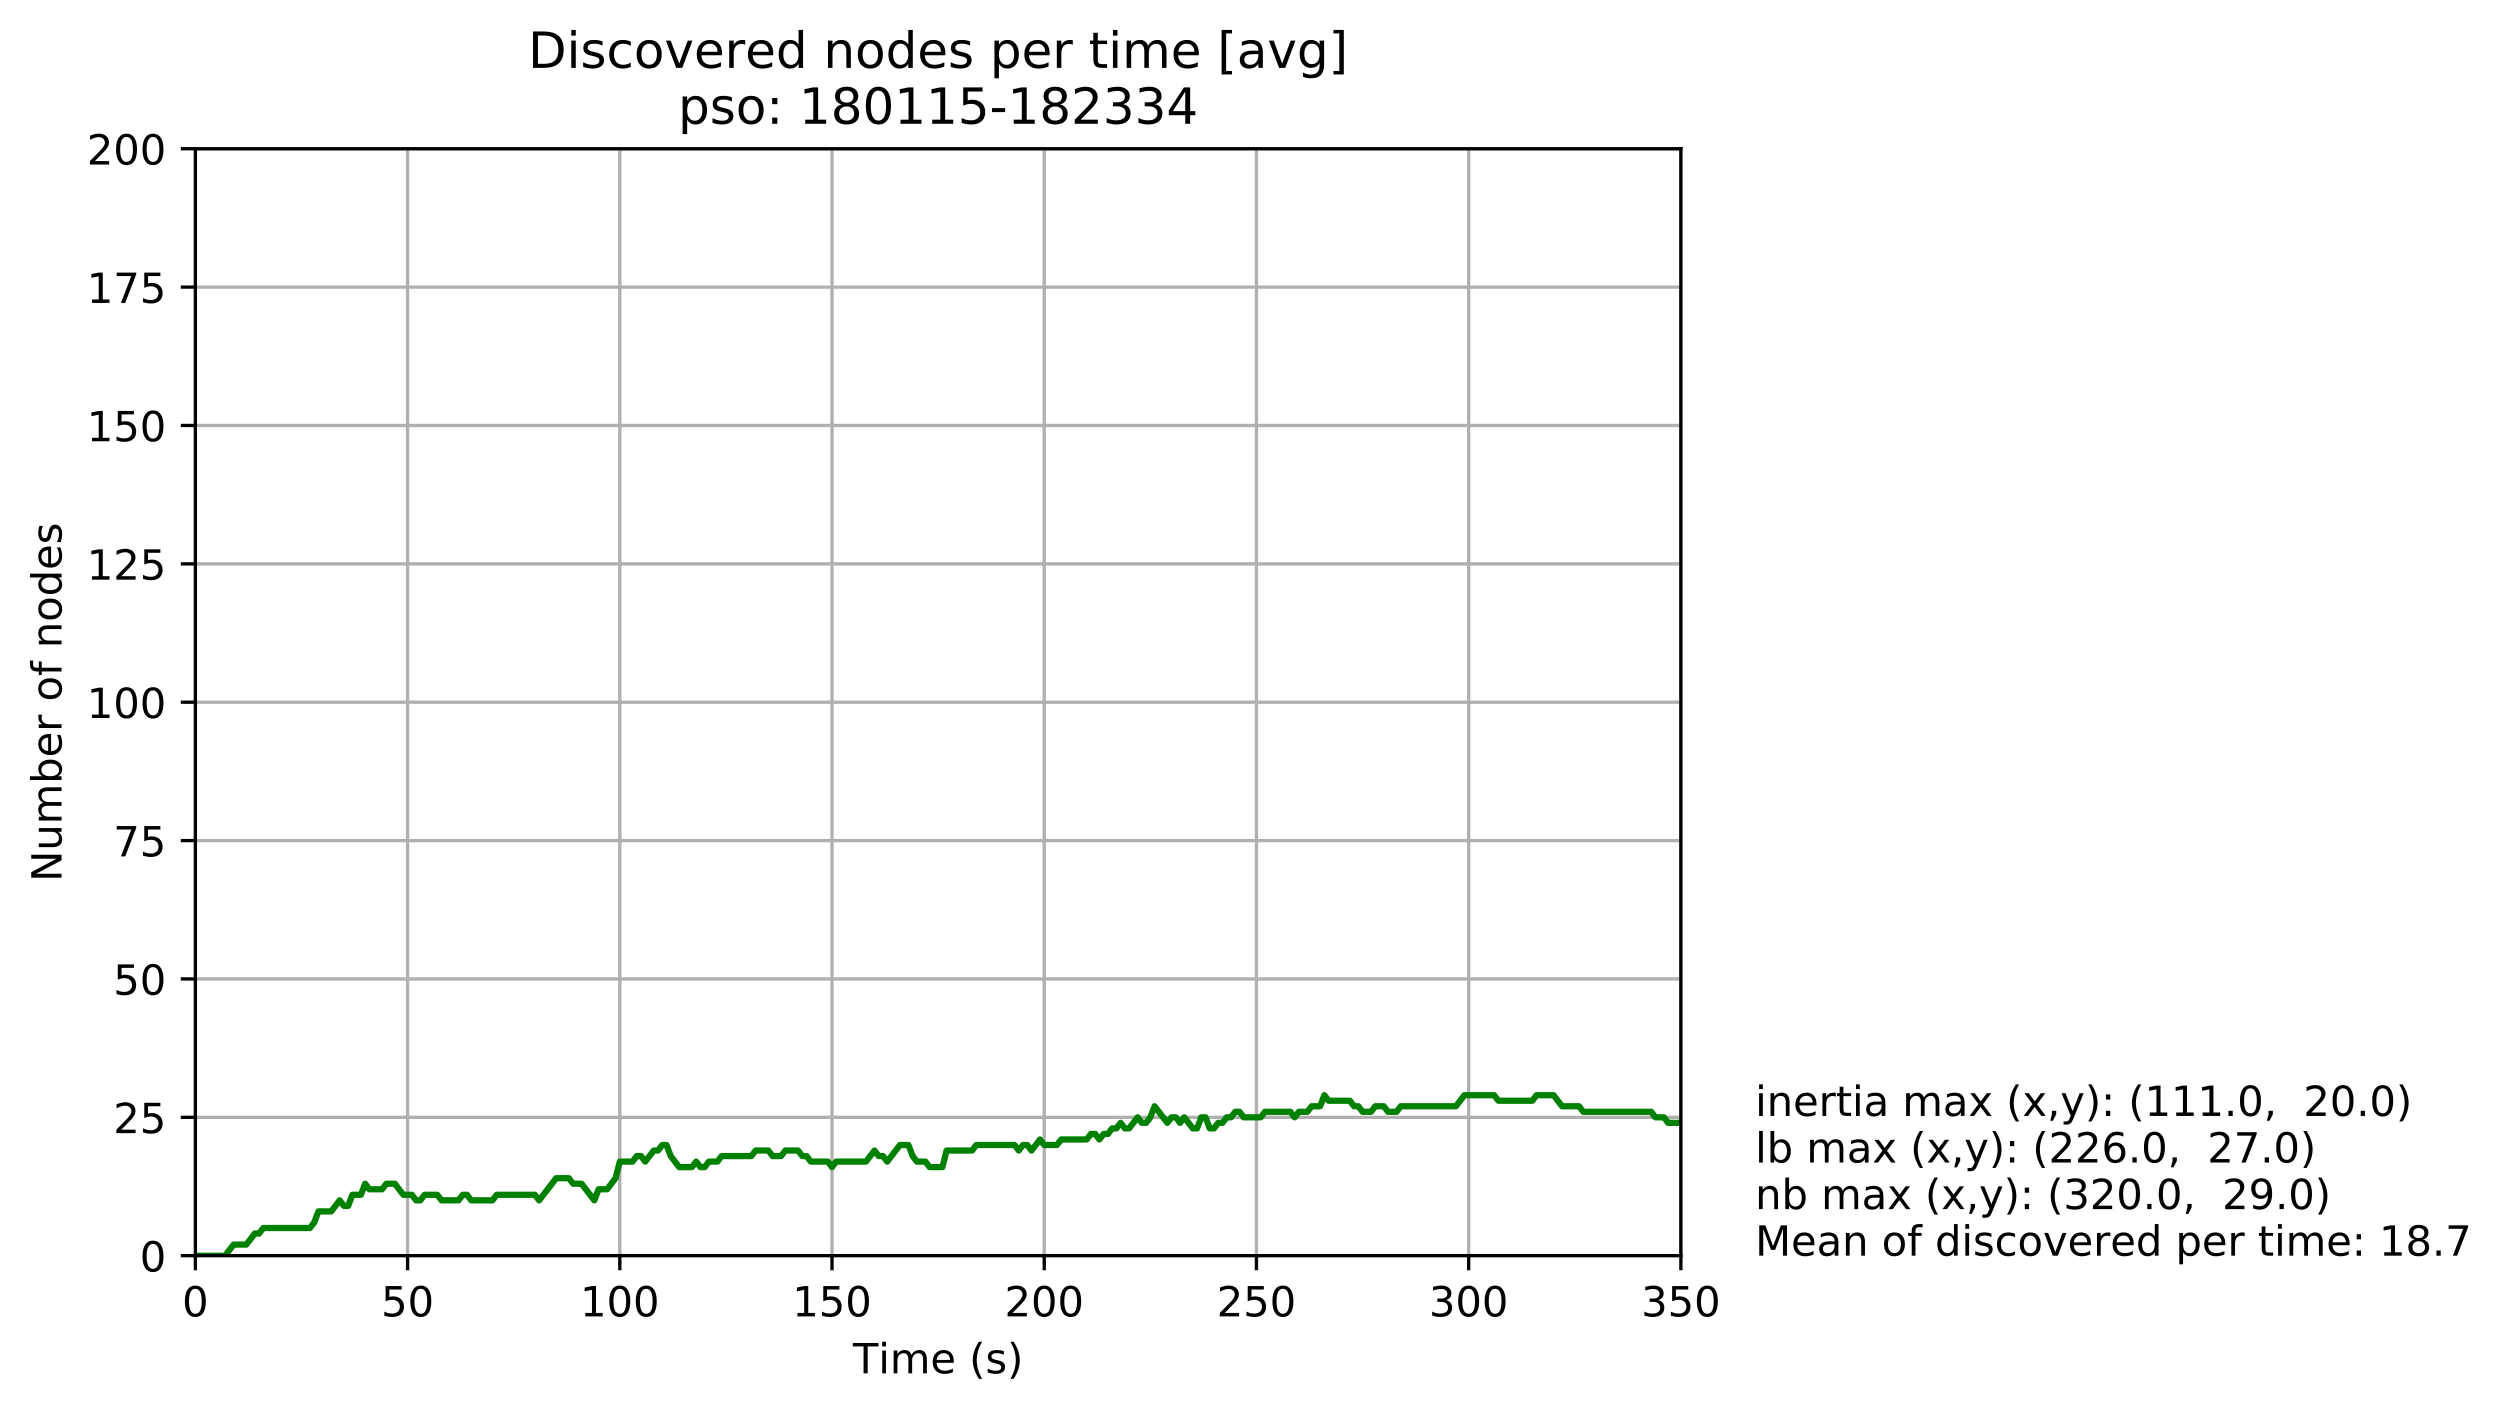 <?xml version="1.0" encoding="utf-8" standalone="no"?>
<!DOCTYPE svg PUBLIC "-//W3C//DTD SVG 1.1//EN"
  "http://www.w3.org/Graphics/SVG/1.1/DTD/svg11.dtd">
<!-- Created with matplotlib (http://matplotlib.org/) -->
<svg height="339pt" version="1.1" viewBox="0 0 601 339" width="601pt" xmlns="http://www.w3.org/2000/svg" xmlns:xlink="http://www.w3.org/1999/xlink">
 <defs>
  <style type="text/css">
*{stroke-linecap:butt;stroke-linejoin:round;}
  </style>
 </defs>
 <g id="figure_1">
  <g id="patch_1">
   <path d="M 0 339.424 
L 601.392 339.424 
L 601.392 0 
L 0 0 
z
" style="fill:#ffffff;"/>
  </g>
  <g id="axes_1">
   <g id="patch_2">
    <path d="M 46.966 301.868 
L 404.086 301.868 
L 404.086 35.755 
L 46.966 35.755 
z
" style="fill:#ffffff;"/>
   </g>
   <g id="PolyCollection_1">
    <defs>
     <path d="M 46.966 -37.556 
L 46.966 -37.556 
L 47.986 -37.556 
L 49.006 -37.556 
L 50.027 -37.556 
L 51.047 -37.556 
L 52.067 -37.556 
L 53.088 -37.556 
L 54.108 -37.556 
L 55.128 -38.887 
L 56.149 -40.217 
L 57.169 -40.217 
L 58.189 -40.217 
L 59.21 -40.217 
L 60.23 -41.548 
L 61.25 -42.878 
L 62.271 -42.878 
L 63.291 -44.209 
L 64.311 -44.209 
L 65.332 -44.209 
L 66.352 -44.209 
L 67.372 -44.209 
L 68.393 -44.209 
L 69.413 -44.209 
L 70.434 -44.209 
L 71.454 -44.209 
L 72.474 -44.209 
L 73.495 -44.209 
L 74.515 -44.209 
L 75.535 -45.54 
L 76.556 -48.201 
L 77.576 -48.201 
L 78.596 -48.201 
L 79.617 -48.201 
L 80.637 -49.531 
L 81.657 -50.862 
L 82.678 -49.531 
L 83.698 -49.531 
L 84.718 -52.192 
L 85.739 -52.192 
L 86.759 -52.192 
L 87.779 -54.854 
L 88.8 -53.523 
L 89.82 -53.523 
L 90.84 -53.523 
L 91.861 -53.523 
L 92.881 -54.854 
L 93.901 -54.854 
L 94.922 -54.854 
L 95.942 -53.523 
L 96.962 -52.192 
L 97.983 -52.192 
L 99.003 -52.192 
L 100.023 -50.862 
L 101.044 -50.862 
L 102.064 -52.192 
L 103.084 -52.192 
L 104.105 -52.192 
L 105.125 -52.192 
L 106.146 -50.862 
L 107.166 -50.862 
L 108.186 -50.862 
L 109.207 -50.862 
L 110.227 -50.862 
L 111.247 -52.192 
L 112.268 -52.192 
L 113.288 -50.862 
L 114.308 -50.862 
L 115.329 -50.862 
L 116.349 -50.862 
L 117.369 -50.862 
L 118.39 -50.862 
L 119.41 -52.192 
L 120.43 -52.192 
L 121.451 -52.192 
L 122.471 -52.192 
L 123.491 -52.192 
L 124.512 -52.192 
L 125.532 -52.192 
L 126.552 -52.192 
L 127.573 -52.192 
L 128.593 -52.192 
L 129.613 -50.862 
L 130.634 -52.192 
L 131.654 -53.523 
L 132.674 -54.854 
L 133.695 -56.184 
L 134.715 -56.184 
L 135.735 -56.184 
L 136.756 -56.184 
L 137.776 -54.854 
L 138.796 -54.854 
L 139.817 -54.854 
L 140.837 -53.523 
L 141.858 -52.192 
L 142.878 -50.862 
L 143.898 -53.523 
L 144.919 -53.523 
L 145.939 -53.523 
L 146.959 -54.854 
L 147.98 -56.184 
L 149 -60.176 
L 150.02 -60.176 
L 151.041 -60.176 
L 152.061 -60.176 
L 153.081 -61.506 
L 154.102 -61.506 
L 155.122 -60.176 
L 156.142 -61.506 
L 157.163 -62.837 
L 158.183 -62.837 
L 159.203 -64.167 
L 160.224 -64.167 
L 161.244 -61.506 
L 162.264 -60.176 
L 163.285 -58.845 
L 164.305 -58.845 
L 165.325 -58.845 
L 166.346 -58.845 
L 167.366 -60.176 
L 168.386 -58.845 
L 169.407 -58.845 
L 170.427 -60.176 
L 171.447 -60.176 
L 172.468 -60.176 
L 173.488 -61.506 
L 174.508 -61.506 
L 175.529 -61.506 
L 176.549 -61.506 
L 177.57 -61.506 
L 178.59 -61.506 
L 179.61 -61.506 
L 180.631 -61.506 
L 181.651 -62.837 
L 182.671 -62.837 
L 183.692 -62.837 
L 184.712 -62.837 
L 185.732 -61.506 
L 186.753 -61.506 
L 187.773 -61.506 
L 188.793 -62.837 
L 189.814 -62.837 
L 190.834 -62.837 
L 191.854 -62.837 
L 192.875 -61.506 
L 193.895 -61.506 
L 194.915 -60.176 
L 195.936 -60.176 
L 196.956 -60.176 
L 197.976 -60.176 
L 198.997 -60.176 
L 200.017 -58.845 
L 201.037 -60.176 
L 202.058 -60.176 
L 203.078 -60.176 
L 204.098 -60.176 
L 205.119 -60.176 
L 206.139 -60.176 
L 207.159 -60.176 
L 208.18 -60.176 
L 209.2 -61.506 
L 210.22 -62.837 
L 211.241 -61.506 
L 212.261 -61.506 
L 213.282 -60.176 
L 214.302 -61.506 
L 215.322 -62.837 
L 216.343 -64.167 
L 217.363 -64.167 
L 218.383 -64.167 
L 219.404 -61.506 
L 220.424 -60.176 
L 221.444 -60.176 
L 222.465 -60.176 
L 223.485 -58.845 
L 224.505 -58.845 
L 225.526 -58.845 
L 226.546 -58.845 
L 227.566 -62.837 
L 228.587 -62.837 
L 229.607 -62.837 
L 230.627 -62.837 
L 231.648 -62.837 
L 232.668 -62.837 
L 233.688 -62.837 
L 234.709 -64.167 
L 235.729 -64.167 
L 236.749 -64.167 
L 237.77 -64.167 
L 238.79 -64.167 
L 239.81 -64.167 
L 240.831 -64.167 
L 241.851 -64.167 
L 242.871 -64.167 
L 243.892 -64.167 
L 244.912 -62.837 
L 245.932 -64.167 
L 246.953 -64.167 
L 247.973 -62.837 
L 248.994 -64.167 
L 250.014 -65.498 
L 251.034 -64.167 
L 252.055 -64.167 
L 253.075 -64.167 
L 254.095 -64.167 
L 255.116 -65.498 
L 256.136 -65.498 
L 257.156 -65.498 
L 258.177 -65.498 
L 259.197 -65.498 
L 260.217 -65.498 
L 261.238 -65.498 
L 262.258 -66.829 
L 263.278 -66.829 
L 264.299 -65.498 
L 265.319 -66.829 
L 266.339 -66.829 
L 267.36 -68.159 
L 268.38 -68.159 
L 269.4 -69.49 
L 270.421 -68.159 
L 271.441 -68.159 
L 272.461 -69.49 
L 273.482 -70.82 
L 274.502 -69.49 
L 275.522 -69.49 
L 276.543 -70.82 
L 277.563 -73.481 
L 278.583 -72.151 
L 279.604 -70.82 
L 280.624 -69.49 
L 281.644 -70.82 
L 282.665 -70.82 
L 283.685 -69.49 
L 284.706 -70.82 
L 285.726 -69.49 
L 286.746 -68.159 
L 287.767 -68.159 
L 288.787 -70.82 
L 289.807 -70.82 
L 290.828 -68.159 
L 291.848 -68.159 
L 292.868 -69.49 
L 293.889 -69.49 
L 294.909 -70.82 
L 295.929 -70.82 
L 296.95 -72.151 
L 297.97 -72.151 
L 298.99 -70.82 
L 300.011 -70.82 
L 301.031 -70.82 
L 302.051 -70.82 
L 303.072 -70.82 
L 304.092 -72.151 
L 305.112 -72.151 
L 306.133 -72.151 
L 307.153 -72.151 
L 308.173 -72.151 
L 309.194 -72.151 
L 310.214 -72.151 
L 311.234 -70.82 
L 312.255 -72.151 
L 313.275 -72.151 
L 314.295 -72.151 
L 315.316 -73.481 
L 316.336 -73.481 
L 317.356 -73.481 
L 318.377 -76.142 
L 319.397 -74.812 
L 320.418 -74.812 
L 321.438 -74.812 
L 322.458 -74.812 
L 323.479 -74.812 
L 324.499 -74.812 
L 325.519 -73.481 
L 326.54 -73.481 
L 327.56 -72.151 
L 328.58 -72.151 
L 329.601 -72.151 
L 330.621 -73.481 
L 331.641 -73.481 
L 332.662 -73.481 
L 333.682 -72.151 
L 334.702 -72.151 
L 335.723 -72.151 
L 336.743 -73.481 
L 337.763 -73.481 
L 338.784 -73.481 
L 339.804 -73.481 
L 340.824 -73.481 
L 341.845 -73.481 
L 342.865 -73.481 
L 343.885 -73.481 
L 344.906 -73.481 
L 345.926 -73.481 
L 346.946 -73.481 
L 347.967 -73.481 
L 348.987 -73.481 
L 350.007 -73.481 
L 351.028 -74.812 
L 352.048 -76.142 
L 353.068 -76.142 
L 354.089 -76.142 
L 355.109 -76.142 
L 356.13 -76.142 
L 357.15 -76.142 
L 358.17 -76.142 
L 359.191 -76.142 
L 360.211 -74.812 
L 361.231 -74.812 
L 362.252 -74.812 
L 363.272 -74.812 
L 364.292 -74.812 
L 365.313 -74.812 
L 366.333 -74.812 
L 367.353 -74.812 
L 368.374 -74.812 
L 369.394 -76.142 
L 370.414 -76.142 
L 371.435 -76.142 
L 372.455 -76.142 
L 373.475 -76.142 
L 374.496 -74.812 
L 375.516 -73.481 
L 376.536 -73.481 
L 377.557 -73.481 
L 378.577 -73.481 
L 379.597 -73.481 
L 380.618 -72.151 
L 381.638 -72.151 
L 382.658 -72.151 
L 383.679 -72.151 
L 384.699 -72.151 
L 385.719 -72.151 
L 386.74 -72.151 
L 387.76 -72.151 
L 388.78 -72.151 
L 389.801 -72.151 
L 390.821 -72.151 
L 391.842 -72.151 
L 392.862 -72.151 
L 393.882 -72.151 
L 394.903 -72.151 
L 395.923 -72.151 
L 396.943 -72.151 
L 397.964 -70.82 
L 398.984 -70.82 
L 400.004 -70.82 
L 401.025 -69.49 
L 402.045 -69.49 
L 403.065 -69.49 
L 403.065 -69.49 
L 403.065 -69.49 
L 402.045 -69.49 
L 401.025 -69.49 
L 400.004 -70.82 
L 398.984 -70.82 
L 397.964 -70.82 
L 396.943 -72.151 
L 395.923 -72.151 
L 394.903 -72.151 
L 393.882 -72.151 
L 392.862 -72.151 
L 391.842 -72.151 
L 390.821 -72.151 
L 389.801 -72.151 
L 388.78 -72.151 
L 387.76 -72.151 
L 386.74 -72.151 
L 385.719 -72.151 
L 384.699 -72.151 
L 383.679 -72.151 
L 382.658 -72.151 
L 381.638 -72.151 
L 380.618 -72.151 
L 379.597 -73.481 
L 378.577 -73.481 
L 377.557 -73.481 
L 376.536 -73.481 
L 375.516 -73.481 
L 374.496 -74.812 
L 373.475 -76.142 
L 372.455 -76.142 
L 371.435 -76.142 
L 370.414 -76.142 
L 369.394 -76.142 
L 368.374 -74.812 
L 367.353 -74.812 
L 366.333 -74.812 
L 365.313 -74.812 
L 364.292 -74.812 
L 363.272 -74.812 
L 362.252 -74.812 
L 361.231 -74.812 
L 360.211 -74.812 
L 359.191 -76.142 
L 358.17 -76.142 
L 357.15 -76.142 
L 356.13 -76.142 
L 355.109 -76.142 
L 354.089 -76.142 
L 353.068 -76.142 
L 352.048 -76.142 
L 351.028 -74.812 
L 350.007 -73.481 
L 348.987 -73.481 
L 347.967 -73.481 
L 346.946 -73.481 
L 345.926 -73.481 
L 344.906 -73.481 
L 343.885 -73.481 
L 342.865 -73.481 
L 341.845 -73.481 
L 340.824 -73.481 
L 339.804 -73.481 
L 338.784 -73.481 
L 337.763 -73.481 
L 336.743 -73.481 
L 335.723 -72.151 
L 334.702 -72.151 
L 333.682 -72.151 
L 332.662 -73.481 
L 331.641 -73.481 
L 330.621 -73.481 
L 329.601 -72.151 
L 328.58 -72.151 
L 327.56 -72.151 
L 326.54 -73.481 
L 325.519 -73.481 
L 324.499 -74.812 
L 323.479 -74.812 
L 322.458 -74.812 
L 321.438 -74.812 
L 320.418 -74.812 
L 319.397 -74.812 
L 318.377 -76.142 
L 317.356 -73.481 
L 316.336 -73.481 
L 315.316 -73.481 
L 314.295 -72.151 
L 313.275 -72.151 
L 312.255 -72.151 
L 311.234 -70.82 
L 310.214 -72.151 
L 309.194 -72.151 
L 308.173 -72.151 
L 307.153 -72.151 
L 306.133 -72.151 
L 305.112 -72.151 
L 304.092 -72.151 
L 303.072 -70.82 
L 302.051 -70.82 
L 301.031 -70.82 
L 300.011 -70.82 
L 298.99 -70.82 
L 297.97 -72.151 
L 296.95 -72.151 
L 295.929 -70.82 
L 294.909 -70.82 
L 293.889 -69.49 
L 292.868 -69.49 
L 291.848 -68.159 
L 290.828 -68.159 
L 289.807 -70.82 
L 288.787 -70.82 
L 287.767 -68.159 
L 286.746 -68.159 
L 285.726 -69.49 
L 284.706 -70.82 
L 283.685 -69.49 
L 282.665 -70.82 
L 281.644 -70.82 
L 280.624 -69.49 
L 279.604 -70.82 
L 278.583 -72.151 
L 277.563 -73.481 
L 276.543 -70.82 
L 275.522 -69.49 
L 274.502 -69.49 
L 273.482 -70.82 
L 272.461 -69.49 
L 271.441 -68.159 
L 270.421 -68.159 
L 269.4 -69.49 
L 268.38 -68.159 
L 267.36 -68.159 
L 266.339 -66.829 
L 265.319 -66.829 
L 264.299 -65.498 
L 263.278 -66.829 
L 262.258 -66.829 
L 261.238 -65.498 
L 260.217 -65.498 
L 259.197 -65.498 
L 258.177 -65.498 
L 257.156 -65.498 
L 256.136 -65.498 
L 255.116 -65.498 
L 254.095 -64.167 
L 253.075 -64.167 
L 252.055 -64.167 
L 251.034 -64.167 
L 250.014 -65.498 
L 248.994 -64.167 
L 247.973 -62.837 
L 246.953 -64.167 
L 245.932 -64.167 
L 244.912 -62.837 
L 243.892 -64.167 
L 242.871 -64.167 
L 241.851 -64.167 
L 240.831 -64.167 
L 239.81 -64.167 
L 238.79 -64.167 
L 237.77 -64.167 
L 236.749 -64.167 
L 235.729 -64.167 
L 234.709 -64.167 
L 233.688 -62.837 
L 232.668 -62.837 
L 231.648 -62.837 
L 230.627 -62.837 
L 229.607 -62.837 
L 228.587 -62.837 
L 227.566 -62.837 
L 226.546 -58.845 
L 225.526 -58.845 
L 224.505 -58.845 
L 223.485 -58.845 
L 222.465 -60.176 
L 221.444 -60.176 
L 220.424 -60.176 
L 219.404 -61.506 
L 218.383 -64.167 
L 217.363 -64.167 
L 216.343 -64.167 
L 215.322 -62.837 
L 214.302 -61.506 
L 213.282 -60.176 
L 212.261 -61.506 
L 211.241 -61.506 
L 210.22 -62.837 
L 209.2 -61.506 
L 208.18 -60.176 
L 207.159 -60.176 
L 206.139 -60.176 
L 205.119 -60.176 
L 204.098 -60.176 
L 203.078 -60.176 
L 202.058 -60.176 
L 201.037 -60.176 
L 200.017 -58.845 
L 198.997 -60.176 
L 197.976 -60.176 
L 196.956 -60.176 
L 195.936 -60.176 
L 194.915 -60.176 
L 193.895 -61.506 
L 192.875 -61.506 
L 191.854 -62.837 
L 190.834 -62.837 
L 189.814 -62.837 
L 188.793 -62.837 
L 187.773 -61.506 
L 186.753 -61.506 
L 185.732 -61.506 
L 184.712 -62.837 
L 183.692 -62.837 
L 182.671 -62.837 
L 181.651 -62.837 
L 180.631 -61.506 
L 179.61 -61.506 
L 178.59 -61.506 
L 177.57 -61.506 
L 176.549 -61.506 
L 175.529 -61.506 
L 174.508 -61.506 
L 173.488 -61.506 
L 172.468 -60.176 
L 171.447 -60.176 
L 170.427 -60.176 
L 169.407 -58.845 
L 168.386 -58.845 
L 167.366 -60.176 
L 166.346 -58.845 
L 165.325 -58.845 
L 164.305 -58.845 
L 163.285 -58.845 
L 162.264 -60.176 
L 161.244 -61.506 
L 160.224 -64.167 
L 159.203 -64.167 
L 158.183 -62.837 
L 157.163 -62.837 
L 156.142 -61.506 
L 155.122 -60.176 
L 154.102 -61.506 
L 153.081 -61.506 
L 152.061 -60.176 
L 151.041 -60.176 
L 150.02 -60.176 
L 149 -60.176 
L 147.98 -56.184 
L 146.959 -54.854 
L 145.939 -53.523 
L 144.919 -53.523 
L 143.898 -53.523 
L 142.878 -50.862 
L 141.858 -52.192 
L 140.837 -53.523 
L 139.817 -54.854 
L 138.796 -54.854 
L 137.776 -54.854 
L 136.756 -56.184 
L 135.735 -56.184 
L 134.715 -56.184 
L 133.695 -56.184 
L 132.674 -54.854 
L 131.654 -53.523 
L 130.634 -52.192 
L 129.613 -50.862 
L 128.593 -52.192 
L 127.573 -52.192 
L 126.552 -52.192 
L 125.532 -52.192 
L 124.512 -52.192 
L 123.491 -52.192 
L 122.471 -52.192 
L 121.451 -52.192 
L 120.43 -52.192 
L 119.41 -52.192 
L 118.39 -50.862 
L 117.369 -50.862 
L 116.349 -50.862 
L 115.329 -50.862 
L 114.308 -50.862 
L 113.288 -50.862 
L 112.268 -52.192 
L 111.247 -52.192 
L 110.227 -50.862 
L 109.207 -50.862 
L 108.186 -50.862 
L 107.166 -50.862 
L 106.146 -50.862 
L 105.125 -52.192 
L 104.105 -52.192 
L 103.084 -52.192 
L 102.064 -52.192 
L 101.044 -50.862 
L 100.023 -50.862 
L 99.003 -52.192 
L 97.983 -52.192 
L 96.962 -52.192 
L 95.942 -53.523 
L 94.922 -54.854 
L 93.901 -54.854 
L 92.881 -54.854 
L 91.861 -53.523 
L 90.84 -53.523 
L 89.82 -53.523 
L 88.8 -53.523 
L 87.779 -54.854 
L 86.759 -52.192 
L 85.739 -52.192 
L 84.718 -52.192 
L 83.698 -49.531 
L 82.678 -49.531 
L 81.657 -50.862 
L 80.637 -49.531 
L 79.617 -48.201 
L 78.596 -48.201 
L 77.576 -48.201 
L 76.556 -48.201 
L 75.535 -45.54 
L 74.515 -44.209 
L 73.495 -44.209 
L 72.474 -44.209 
L 71.454 -44.209 
L 70.434 -44.209 
L 69.413 -44.209 
L 68.393 -44.209 
L 67.372 -44.209 
L 66.352 -44.209 
L 65.332 -44.209 
L 64.311 -44.209 
L 63.291 -44.209 
L 62.271 -42.878 
L 61.25 -42.878 
L 60.23 -41.548 
L 59.21 -40.217 
L 58.189 -40.217 
L 57.169 -40.217 
L 56.149 -40.217 
L 55.128 -38.887 
L 54.108 -37.556 
L 53.088 -37.556 
L 52.067 -37.556 
L 51.047 -37.556 
L 50.027 -37.556 
L 49.006 -37.556 
L 47.986 -37.556 
L 46.966 -37.556 
z
" id="mac274d21be" style="stroke:#adff2f;"/>
    </defs>
    <g clip-path="url(#p3e49281d47)">
     <use style="fill:#adff2f;stroke:#adff2f;" x="0" xlink:href="#mac274d21be" y="339.424"/>
    </g>
   </g>
   <g id="matplotlib.axis_1">
    <g id="xtick_1">
     <g id="line2d_1">
      <path clip-path="url(#p3e49281d47)" d="M 46.966 301.868 
L 46.966 35.755 
" style="fill:none;stroke:#b0b0b0;stroke-linecap:square;stroke-width:0.8;"/>
     </g>
     <g id="line2d_2">
      <defs>
       <path d="M 0 0 
L 0 3.5 
" id="mf1931dbb34" style="stroke:#000000;stroke-width:0.8;"/>
      </defs>
      <g>
       <use style="stroke:#000000;stroke-width:0.8;" x="46.966" xlink:href="#mf1931dbb34" y="301.868"/>
      </g>
     </g>
     <g id="text_1">
      <!-- 0 -->
      <defs>
       <path d="M 31.781 66.406 
Q 24.172 66.406 20.328 58.906 
Q 16.5 51.422 16.5 36.375 
Q 16.5 21.391 20.328 13.891 
Q 24.172 6.391 31.781 6.391 
Q 39.453 6.391 43.281 13.891 
Q 47.125 21.391 47.125 36.375 
Q 47.125 51.422 43.281 58.906 
Q 39.453 66.406 31.781 66.406 
z
M 31.781 74.219 
Q 44.047 74.219 50.516 64.516 
Q 56.984 54.828 56.984 36.375 
Q 56.984 17.969 50.516 8.266 
Q 44.047 -1.422 31.781 -1.422 
Q 19.531 -1.422 13.062 8.266 
Q 6.594 17.969 6.594 36.375 
Q 6.594 54.828 13.062 64.516 
Q 19.531 74.219 31.781 74.219 
z
" id="DejaVuSans-30"/>
      </defs>
      <g transform="translate(43.784 316.466)scale(0.1 -0.1)">
       <use xlink:href="#DejaVuSans-30"/>
      </g>
     </g>
    </g>
    <g id="xtick_2">
     <g id="line2d_3">
      <path clip-path="url(#p3e49281d47)" d="M 97.983 301.868 
L 97.983 35.755 
" style="fill:none;stroke:#b0b0b0;stroke-linecap:square;stroke-width:0.8;"/>
     </g>
     <g id="line2d_4">
      <g>
       <use style="stroke:#000000;stroke-width:0.8;" x="97.983" xlink:href="#mf1931dbb34" y="301.868"/>
      </g>
     </g>
     <g id="text_2">
      <!-- 50 -->
      <defs>
       <path d="M 10.797 72.906 
L 49.516 72.906 
L 49.516 64.594 
L 19.828 64.594 
L 19.828 46.734 
Q 21.969 47.469 24.109 47.828 
Q 26.266 48.188 28.422 48.188 
Q 40.625 48.188 47.75 41.5 
Q 54.891 34.812 54.891 23.391 
Q 54.891 11.625 47.562 5.094 
Q 40.234 -1.422 26.906 -1.422 
Q 22.312 -1.422 17.547 -0.641 
Q 12.797 0.141 7.719 1.703 
L 7.719 11.625 
Q 12.109 9.234 16.797 8.062 
Q 21.484 6.891 26.703 6.891 
Q 35.156 6.891 40.078 11.328 
Q 45.016 15.766 45.016 23.391 
Q 45.016 31 40.078 35.438 
Q 35.156 39.891 26.703 39.891 
Q 22.75 39.891 18.812 39.016 
Q 14.891 38.141 10.797 36.281 
z
" id="DejaVuSans-35"/>
      </defs>
      <g transform="translate(91.62 316.466)scale(0.1 -0.1)">
       <use xlink:href="#DejaVuSans-35"/>
       <use x="63.623" xlink:href="#DejaVuSans-30"/>
      </g>
     </g>
    </g>
    <g id="xtick_3">
     <g id="line2d_5">
      <path clip-path="url(#p3e49281d47)" d="M 149 301.868 
L 149 35.755 
" style="fill:none;stroke:#b0b0b0;stroke-linecap:square;stroke-width:0.8;"/>
     </g>
     <g id="line2d_6">
      <g>
       <use style="stroke:#000000;stroke-width:0.8;" x="149" xlink:href="#mf1931dbb34" y="301.868"/>
      </g>
     </g>
     <g id="text_3">
      <!-- 100 -->
      <defs>
       <path d="M 12.406 8.297 
L 28.516 8.297 
L 28.516 63.922 
L 10.984 60.406 
L 10.984 69.391 
L 28.422 72.906 
L 38.281 72.906 
L 38.281 8.297 
L 54.391 8.297 
L 54.391 0 
L 12.406 0 
z
" id="DejaVuSans-31"/>
      </defs>
      <g transform="translate(139.456 316.466)scale(0.1 -0.1)">
       <use xlink:href="#DejaVuSans-31"/>
       <use x="63.623" xlink:href="#DejaVuSans-30"/>
       <use x="127.246" xlink:href="#DejaVuSans-30"/>
      </g>
     </g>
    </g>
    <g id="xtick_4">
     <g id="line2d_7">
      <path clip-path="url(#p3e49281d47)" d="M 200.017 301.868 
L 200.017 35.755 
" style="fill:none;stroke:#b0b0b0;stroke-linecap:square;stroke-width:0.8;"/>
     </g>
     <g id="line2d_8">
      <g>
       <use style="stroke:#000000;stroke-width:0.8;" x="200.017" xlink:href="#mf1931dbb34" y="301.868"/>
      </g>
     </g>
     <g id="text_4">
      <!-- 150 -->
      <g transform="translate(190.473 316.466)scale(0.1 -0.1)">
       <use xlink:href="#DejaVuSans-31"/>
       <use x="63.623" xlink:href="#DejaVuSans-35"/>
       <use x="127.246" xlink:href="#DejaVuSans-30"/>
      </g>
     </g>
    </g>
    <g id="xtick_5">
     <g id="line2d_9">
      <path clip-path="url(#p3e49281d47)" d="M 251.034 301.868 
L 251.034 35.755 
" style="fill:none;stroke:#b0b0b0;stroke-linecap:square;stroke-width:0.8;"/>
     </g>
     <g id="line2d_10">
      <g>
       <use style="stroke:#000000;stroke-width:0.8;" x="251.034" xlink:href="#mf1931dbb34" y="301.868"/>
      </g>
     </g>
     <g id="text_5">
      <!-- 200 -->
      <defs>
       <path d="M 19.188 8.297 
L 53.609 8.297 
L 53.609 0 
L 7.328 0 
L 7.328 8.297 
Q 12.938 14.109 22.625 23.891 
Q 32.328 33.688 34.812 36.531 
Q 39.547 41.844 41.422 45.531 
Q 43.312 49.219 43.312 52.781 
Q 43.312 58.594 39.234 62.25 
Q 35.156 65.922 28.609 65.922 
Q 23.969 65.922 18.812 64.312 
Q 13.672 62.703 7.812 59.422 
L 7.812 69.391 
Q 13.766 71.781 18.938 73 
Q 24.125 74.219 28.422 74.219 
Q 39.75 74.219 46.484 68.547 
Q 53.219 62.891 53.219 53.422 
Q 53.219 48.922 51.531 44.891 
Q 49.859 40.875 45.406 35.406 
Q 44.188 33.984 37.641 27.219 
Q 31.109 20.453 19.188 8.297 
z
" id="DejaVuSans-32"/>
      </defs>
      <g transform="translate(241.49 316.466)scale(0.1 -0.1)">
       <use xlink:href="#DejaVuSans-32"/>
       <use x="63.623" xlink:href="#DejaVuSans-30"/>
       <use x="127.246" xlink:href="#DejaVuSans-30"/>
      </g>
     </g>
    </g>
    <g id="xtick_6">
     <g id="line2d_11">
      <path clip-path="url(#p3e49281d47)" d="M 302.051 301.868 
L 302.051 35.755 
" style="fill:none;stroke:#b0b0b0;stroke-linecap:square;stroke-width:0.8;"/>
     </g>
     <g id="line2d_12">
      <g>
       <use style="stroke:#000000;stroke-width:0.8;" x="302.051" xlink:href="#mf1931dbb34" y="301.868"/>
      </g>
     </g>
     <g id="text_6">
      <!-- 250 -->
      <g transform="translate(292.508 316.466)scale(0.1 -0.1)">
       <use xlink:href="#DejaVuSans-32"/>
       <use x="63.623" xlink:href="#DejaVuSans-35"/>
       <use x="127.246" xlink:href="#DejaVuSans-30"/>
      </g>
     </g>
    </g>
    <g id="xtick_7">
     <g id="line2d_13">
      <path clip-path="url(#p3e49281d47)" d="M 353.068 301.868 
L 353.068 35.755 
" style="fill:none;stroke:#b0b0b0;stroke-linecap:square;stroke-width:0.8;"/>
     </g>
     <g id="line2d_14">
      <g>
       <use style="stroke:#000000;stroke-width:0.8;" x="353.068" xlink:href="#mf1931dbb34" y="301.868"/>
      </g>
     </g>
     <g id="text_7">
      <!-- 300 -->
      <defs>
       <path d="M 40.578 39.312 
Q 47.656 37.797 51.625 33 
Q 55.609 28.219 55.609 21.188 
Q 55.609 10.406 48.188 4.484 
Q 40.766 -1.422 27.094 -1.422 
Q 22.516 -1.422 17.656 -0.516 
Q 12.797 0.391 7.625 2.203 
L 7.625 11.719 
Q 11.719 9.328 16.594 8.109 
Q 21.484 6.891 26.812 6.891 
Q 36.078 6.891 40.938 10.547 
Q 45.797 14.203 45.797 21.188 
Q 45.797 27.641 41.281 31.266 
Q 36.766 34.906 28.719 34.906 
L 20.219 34.906 
L 20.219 43.016 
L 29.109 43.016 
Q 36.375 43.016 40.234 45.922 
Q 44.094 48.828 44.094 54.297 
Q 44.094 59.906 40.109 62.906 
Q 36.141 65.922 28.719 65.922 
Q 24.656 65.922 20.016 65.031 
Q 15.375 64.156 9.812 62.312 
L 9.812 71.094 
Q 15.438 72.656 20.344 73.438 
Q 25.25 74.219 29.594 74.219 
Q 40.828 74.219 47.359 69.109 
Q 53.906 64.016 53.906 55.328 
Q 53.906 49.266 50.438 45.094 
Q 46.969 40.922 40.578 39.312 
z
" id="DejaVuSans-33"/>
      </defs>
      <g transform="translate(343.525 316.466)scale(0.1 -0.1)">
       <use xlink:href="#DejaVuSans-33"/>
       <use x="63.623" xlink:href="#DejaVuSans-30"/>
       <use x="127.246" xlink:href="#DejaVuSans-30"/>
      </g>
     </g>
    </g>
    <g id="xtick_8">
     <g id="line2d_15">
      <path clip-path="url(#p3e49281d47)" d="M 404.086 301.868 
L 404.086 35.755 
" style="fill:none;stroke:#b0b0b0;stroke-linecap:square;stroke-width:0.8;"/>
     </g>
     <g id="line2d_16">
      <g>
       <use style="stroke:#000000;stroke-width:0.8;" x="404.086" xlink:href="#mf1931dbb34" y="301.868"/>
      </g>
     </g>
     <g id="text_8">
      <!-- 350 -->
      <g transform="translate(394.542 316.466)scale(0.1 -0.1)">
       <use xlink:href="#DejaVuSans-33"/>
       <use x="63.623" xlink:href="#DejaVuSans-35"/>
       <use x="127.246" xlink:href="#DejaVuSans-30"/>
      </g>
     </g>
    </g>
    <g id="text_9">
     <!-- Time (s) -->
     <defs>
      <path d="M -0.297 72.906 
L 61.375 72.906 
L 61.375 64.594 
L 35.5 64.594 
L 35.5 0 
L 25.594 0 
L 25.594 64.594 
L -0.297 64.594 
z
" id="DejaVuSans-54"/>
      <path d="M 9.422 54.688 
L 18.406 54.688 
L 18.406 0 
L 9.422 0 
z
M 9.422 75.984 
L 18.406 75.984 
L 18.406 64.594 
L 9.422 64.594 
z
" id="DejaVuSans-69"/>
      <path d="M 52 44.188 
Q 55.375 50.25 60.062 53.125 
Q 64.75 56 71.094 56 
Q 79.641 56 84.281 50.016 
Q 88.922 44.047 88.922 33.016 
L 88.922 0 
L 79.891 0 
L 79.891 32.719 
Q 79.891 40.578 77.094 44.375 
Q 74.312 48.188 68.609 48.188 
Q 61.625 48.188 57.562 43.547 
Q 53.516 38.922 53.516 30.906 
L 53.516 0 
L 44.484 0 
L 44.484 32.719 
Q 44.484 40.625 41.703 44.406 
Q 38.922 48.188 33.109 48.188 
Q 26.219 48.188 22.156 43.531 
Q 18.109 38.875 18.109 30.906 
L 18.109 0 
L 9.078 0 
L 9.078 54.688 
L 18.109 54.688 
L 18.109 46.188 
Q 21.188 51.219 25.484 53.609 
Q 29.781 56 35.688 56 
Q 41.656 56 45.828 52.969 
Q 50 49.953 52 44.188 
z
" id="DejaVuSans-6d"/>
      <path d="M 56.203 29.594 
L 56.203 25.203 
L 14.891 25.203 
Q 15.484 15.922 20.484 11.062 
Q 25.484 6.203 34.422 6.203 
Q 39.594 6.203 44.453 7.469 
Q 49.312 8.734 54.109 11.281 
L 54.109 2.781 
Q 49.266 0.734 44.188 -0.344 
Q 39.109 -1.422 33.891 -1.422 
Q 20.797 -1.422 13.156 6.188 
Q 5.516 13.812 5.516 26.812 
Q 5.516 40.234 12.766 48.109 
Q 20.016 56 32.328 56 
Q 43.359 56 49.781 48.891 
Q 56.203 41.797 56.203 29.594 
z
M 47.219 32.234 
Q 47.125 39.594 43.094 43.984 
Q 39.062 48.391 32.422 48.391 
Q 24.906 48.391 20.391 44.141 
Q 15.875 39.891 15.188 32.172 
z
" id="DejaVuSans-65"/>
      <path id="DejaVuSans-20"/>
      <path d="M 31 75.875 
Q 24.469 64.656 21.281 53.656 
Q 18.109 42.672 18.109 31.391 
Q 18.109 20.125 21.312 9.062 
Q 24.516 -2 31 -13.188 
L 23.188 -13.188 
Q 15.875 -1.703 12.234 9.375 
Q 8.594 20.453 8.594 31.391 
Q 8.594 42.281 12.203 53.312 
Q 15.828 64.359 23.188 75.875 
z
" id="DejaVuSans-28"/>
      <path d="M 44.281 53.078 
L 44.281 44.578 
Q 40.484 46.531 36.375 47.5 
Q 32.281 48.484 27.875 48.484 
Q 21.188 48.484 17.844 46.438 
Q 14.5 44.391 14.5 40.281 
Q 14.5 37.156 16.891 35.375 
Q 19.281 33.594 26.516 31.984 
L 29.594 31.297 
Q 39.156 29.25 43.188 25.516 
Q 47.219 21.781 47.219 15.094 
Q 47.219 7.469 41.188 3.016 
Q 35.156 -1.422 24.609 -1.422 
Q 20.219 -1.422 15.453 -0.562 
Q 10.688 0.297 5.422 2 
L 5.422 11.281 
Q 10.406 8.688 15.234 7.391 
Q 20.062 6.109 24.812 6.109 
Q 31.156 6.109 34.562 8.281 
Q 37.984 10.453 37.984 14.406 
Q 37.984 18.062 35.516 20.016 
Q 33.062 21.969 24.703 23.781 
L 21.578 24.516 
Q 13.234 26.266 9.516 29.906 
Q 5.812 33.547 5.812 39.891 
Q 5.812 47.609 11.281 51.797 
Q 16.75 56 26.812 56 
Q 31.781 56 36.172 55.266 
Q 40.578 54.547 44.281 53.078 
z
" id="DejaVuSans-73"/>
      <path d="M 8.016 75.875 
L 15.828 75.875 
Q 23.141 64.359 26.781 53.312 
Q 30.422 42.281 30.422 31.391 
Q 30.422 20.453 26.781 9.375 
Q 23.141 -1.703 15.828 -13.188 
L 8.016 -13.188 
Q 14.5 -2 17.703 9.062 
Q 20.906 20.125 20.906 31.391 
Q 20.906 42.672 17.703 53.656 
Q 14.5 64.656 8.016 75.875 
z
" id="DejaVuSans-29"/>
     </defs>
     <g transform="translate(205.043 330.144)scale(0.1 -0.1)">
      <use xlink:href="#DejaVuSans-54"/>
      <use x="61.037" xlink:href="#DejaVuSans-69"/>
      <use x="88.82" xlink:href="#DejaVuSans-6d"/>
      <use x="186.232" xlink:href="#DejaVuSans-65"/>
      <use x="247.756" xlink:href="#DejaVuSans-20"/>
      <use x="279.543" xlink:href="#DejaVuSans-28"/>
      <use x="318.557" xlink:href="#DejaVuSans-73"/>
      <use x="370.656" xlink:href="#DejaVuSans-29"/>
     </g>
    </g>
   </g>
   <g id="matplotlib.axis_2">
    <g id="ytick_1">
     <g id="line2d_17">
      <path clip-path="url(#p3e49281d47)" d="M 46.966 301.868 
L 404.086 301.868 
" style="fill:none;stroke:#b0b0b0;stroke-linecap:square;stroke-width:0.8;"/>
     </g>
     <g id="line2d_18">
      <defs>
       <path d="M 0 0 
L -3.5 0 
" id="m9a5ab77563" style="stroke:#000000;stroke-width:0.8;"/>
      </defs>
      <g>
       <use style="stroke:#000000;stroke-width:0.8;" x="46.966" xlink:href="#m9a5ab77563" y="301.868"/>
      </g>
     </g>
     <g id="text_10">
      <!-- 0 -->
      <g transform="translate(33.603 305.667)scale(0.1 -0.1)">
       <use xlink:href="#DejaVuSans-30"/>
      </g>
     </g>
    </g>
    <g id="ytick_2">
     <g id="line2d_19">
      <path clip-path="url(#p3e49281d47)" d="M 46.966 268.603 
L 404.086 268.603 
" style="fill:none;stroke:#b0b0b0;stroke-linecap:square;stroke-width:0.8;"/>
     </g>
     <g id="line2d_20">
      <g>
       <use style="stroke:#000000;stroke-width:0.8;" x="46.966" xlink:href="#m9a5ab77563" y="268.603"/>
      </g>
     </g>
     <g id="text_11">
      <!-- 25 -->
      <g transform="translate(27.241 272.403)scale(0.1 -0.1)">
       <use xlink:href="#DejaVuSans-32"/>
       <use x="63.623" xlink:href="#DejaVuSans-35"/>
      </g>
     </g>
    </g>
    <g id="ytick_3">
     <g id="line2d_21">
      <path clip-path="url(#p3e49281d47)" d="M 46.966 235.339 
L 404.086 235.339 
" style="fill:none;stroke:#b0b0b0;stroke-linecap:square;stroke-width:0.8;"/>
     </g>
     <g id="line2d_22">
      <g>
       <use style="stroke:#000000;stroke-width:0.8;" x="46.966" xlink:href="#m9a5ab77563" y="235.339"/>
      </g>
     </g>
     <g id="text_12">
      <!-- 50 -->
      <g transform="translate(27.241 239.139)scale(0.1 -0.1)">
       <use xlink:href="#DejaVuSans-35"/>
       <use x="63.623" xlink:href="#DejaVuSans-30"/>
      </g>
     </g>
    </g>
    <g id="ytick_4">
     <g id="line2d_23">
      <path clip-path="url(#p3e49281d47)" d="M 46.966 202.076 
L 404.086 202.076 
" style="fill:none;stroke:#b0b0b0;stroke-linecap:square;stroke-width:0.8;"/>
     </g>
     <g id="line2d_24">
      <g>
       <use style="stroke:#000000;stroke-width:0.8;" x="46.966" xlink:href="#m9a5ab77563" y="202.076"/>
      </g>
     </g>
     <g id="text_13">
      <!-- 75 -->
      <defs>
       <path d="M 8.203 72.906 
L 55.078 72.906 
L 55.078 68.703 
L 28.609 0 
L 18.312 0 
L 43.219 64.594 
L 8.203 64.594 
z
" id="DejaVuSans-37"/>
      </defs>
      <g transform="translate(27.241 205.875)scale(0.1 -0.1)">
       <use xlink:href="#DejaVuSans-37"/>
       <use x="63.623" xlink:href="#DejaVuSans-35"/>
      </g>
     </g>
    </g>
    <g id="ytick_5">
     <g id="line2d_25">
      <path clip-path="url(#p3e49281d47)" d="M 46.966 168.811 
L 404.086 168.811 
" style="fill:none;stroke:#b0b0b0;stroke-linecap:square;stroke-width:0.8;"/>
     </g>
     <g id="line2d_26">
      <g>
       <use style="stroke:#000000;stroke-width:0.8;" x="46.966" xlink:href="#m9a5ab77563" y="168.811"/>
      </g>
     </g>
     <g id="text_14">
      <!-- 100 -->
      <g transform="translate(20.878 172.611)scale(0.1 -0.1)">
       <use xlink:href="#DejaVuSans-31"/>
       <use x="63.623" xlink:href="#DejaVuSans-30"/>
       <use x="127.246" xlink:href="#DejaVuSans-30"/>
      </g>
     </g>
    </g>
    <g id="ytick_6">
     <g id="line2d_27">
      <path clip-path="url(#p3e49281d47)" d="M 46.966 135.548 
L 404.086 135.548 
" style="fill:none;stroke:#b0b0b0;stroke-linecap:square;stroke-width:0.8;"/>
     </g>
     <g id="line2d_28">
      <g>
       <use style="stroke:#000000;stroke-width:0.8;" x="46.966" xlink:href="#m9a5ab77563" y="135.548"/>
      </g>
     </g>
     <g id="text_15">
      <!-- 125 -->
      <g transform="translate(20.878 139.347)scale(0.1 -0.1)">
       <use xlink:href="#DejaVuSans-31"/>
       <use x="63.623" xlink:href="#DejaVuSans-32"/>
       <use x="127.246" xlink:href="#DejaVuSans-35"/>
      </g>
     </g>
    </g>
    <g id="ytick_7">
     <g id="line2d_29">
      <path clip-path="url(#p3e49281d47)" d="M 46.966 102.284 
L 404.086 102.284 
" style="fill:none;stroke:#b0b0b0;stroke-linecap:square;stroke-width:0.8;"/>
     </g>
     <g id="line2d_30">
      <g>
       <use style="stroke:#000000;stroke-width:0.8;" x="46.966" xlink:href="#m9a5ab77563" y="102.284"/>
      </g>
     </g>
     <g id="text_16">
      <!-- 150 -->
      <g transform="translate(20.878 106.083)scale(0.1 -0.1)">
       <use xlink:href="#DejaVuSans-31"/>
       <use x="63.623" xlink:href="#DejaVuSans-35"/>
       <use x="127.246" xlink:href="#DejaVuSans-30"/>
      </g>
     </g>
    </g>
    <g id="ytick_8">
     <g id="line2d_31">
      <path clip-path="url(#p3e49281d47)" d="M 46.966 69.019 
L 404.086 69.019 
" style="fill:none;stroke:#b0b0b0;stroke-linecap:square;stroke-width:0.8;"/>
     </g>
     <g id="line2d_32">
      <g>
       <use style="stroke:#000000;stroke-width:0.8;" x="46.966" xlink:href="#m9a5ab77563" y="69.019"/>
      </g>
     </g>
     <g id="text_17">
      <!-- 175 -->
      <g transform="translate(20.878 72.819)scale(0.1 -0.1)">
       <use xlink:href="#DejaVuSans-31"/>
       <use x="63.623" xlink:href="#DejaVuSans-37"/>
       <use x="127.246" xlink:href="#DejaVuSans-35"/>
      </g>
     </g>
    </g>
    <g id="ytick_9">
     <g id="line2d_33">
      <path clip-path="url(#p3e49281d47)" d="M 46.966 35.755 
L 404.086 35.755 
" style="fill:none;stroke:#b0b0b0;stroke-linecap:square;stroke-width:0.8;"/>
     </g>
     <g id="line2d_34">
      <g>
       <use style="stroke:#000000;stroke-width:0.8;" x="46.966" xlink:href="#m9a5ab77563" y="35.755"/>
      </g>
     </g>
     <g id="text_18">
      <!-- 200 -->
      <g transform="translate(20.878 39.555)scale(0.1 -0.1)">
       <use xlink:href="#DejaVuSans-32"/>
       <use x="63.623" xlink:href="#DejaVuSans-30"/>
       <use x="127.246" xlink:href="#DejaVuSans-30"/>
      </g>
     </g>
    </g>
    <g id="text_19">
     <!-- Number of nodes -->
     <defs>
      <path d="M 9.812 72.906 
L 23.094 72.906 
L 55.422 11.922 
L 55.422 72.906 
L 64.984 72.906 
L 64.984 0 
L 51.703 0 
L 19.391 60.984 
L 19.391 0 
L 9.812 0 
z
" id="DejaVuSans-4e"/>
      <path d="M 8.5 21.578 
L 8.5 54.688 
L 17.484 54.688 
L 17.484 21.922 
Q 17.484 14.156 20.5 10.266 
Q 23.531 6.391 29.594 6.391 
Q 36.859 6.391 41.078 11.031 
Q 45.312 15.672 45.312 23.688 
L 45.312 54.688 
L 54.297 54.688 
L 54.297 0 
L 45.312 0 
L 45.312 8.406 
Q 42.047 3.422 37.719 1 
Q 33.406 -1.422 27.688 -1.422 
Q 18.266 -1.422 13.375 4.438 
Q 8.5 10.297 8.5 21.578 
z
M 31.109 56 
z
" id="DejaVuSans-75"/>
      <path d="M 48.688 27.297 
Q 48.688 37.203 44.609 42.844 
Q 40.531 48.484 33.406 48.484 
Q 26.266 48.484 22.188 42.844 
Q 18.109 37.203 18.109 27.297 
Q 18.109 17.391 22.188 11.75 
Q 26.266 6.109 33.406 6.109 
Q 40.531 6.109 44.609 11.75 
Q 48.688 17.391 48.688 27.297 
z
M 18.109 46.391 
Q 20.953 51.266 25.266 53.625 
Q 29.594 56 35.594 56 
Q 45.562 56 51.781 48.094 
Q 58.016 40.188 58.016 27.297 
Q 58.016 14.406 51.781 6.484 
Q 45.562 -1.422 35.594 -1.422 
Q 29.594 -1.422 25.266 0.953 
Q 20.953 3.328 18.109 8.203 
L 18.109 0 
L 9.078 0 
L 9.078 75.984 
L 18.109 75.984 
z
" id="DejaVuSans-62"/>
      <path d="M 41.109 46.297 
Q 39.594 47.172 37.812 47.578 
Q 36.031 48 33.891 48 
Q 26.266 48 22.188 43.047 
Q 18.109 38.094 18.109 28.812 
L 18.109 0 
L 9.078 0 
L 9.078 54.688 
L 18.109 54.688 
L 18.109 46.188 
Q 20.953 51.172 25.484 53.578 
Q 30.031 56 36.531 56 
Q 37.453 56 38.578 55.875 
Q 39.703 55.766 41.062 55.516 
z
" id="DejaVuSans-72"/>
      <path d="M 30.609 48.391 
Q 23.391 48.391 19.188 42.75 
Q 14.984 37.109 14.984 27.297 
Q 14.984 17.484 19.156 11.844 
Q 23.344 6.203 30.609 6.203 
Q 37.797 6.203 41.984 11.859 
Q 46.188 17.531 46.188 27.297 
Q 46.188 37.016 41.984 42.703 
Q 37.797 48.391 30.609 48.391 
z
M 30.609 56 
Q 42.328 56 49.016 48.375 
Q 55.719 40.766 55.719 27.297 
Q 55.719 13.875 49.016 6.219 
Q 42.328 -1.422 30.609 -1.422 
Q 18.844 -1.422 12.172 6.219 
Q 5.516 13.875 5.516 27.297 
Q 5.516 40.766 12.172 48.375 
Q 18.844 56 30.609 56 
z
" id="DejaVuSans-6f"/>
      <path d="M 37.109 75.984 
L 37.109 68.5 
L 28.516 68.5 
Q 23.688 68.5 21.797 66.547 
Q 19.922 64.594 19.922 59.516 
L 19.922 54.688 
L 34.719 54.688 
L 34.719 47.703 
L 19.922 47.703 
L 19.922 0 
L 10.891 0 
L 10.891 47.703 
L 2.297 47.703 
L 2.297 54.688 
L 10.891 54.688 
L 10.891 58.5 
Q 10.891 67.625 15.141 71.797 
Q 19.391 75.984 28.609 75.984 
z
" id="DejaVuSans-66"/>
      <path d="M 54.891 33.016 
L 54.891 0 
L 45.906 0 
L 45.906 32.719 
Q 45.906 40.484 42.875 44.328 
Q 39.844 48.188 33.797 48.188 
Q 26.516 48.188 22.312 43.547 
Q 18.109 38.922 18.109 30.906 
L 18.109 0 
L 9.078 0 
L 9.078 54.688 
L 18.109 54.688 
L 18.109 46.188 
Q 21.344 51.125 25.703 53.562 
Q 30.078 56 35.797 56 
Q 45.219 56 50.047 50.172 
Q 54.891 44.344 54.891 33.016 
z
" id="DejaVuSans-6e"/>
      <path d="M 45.406 46.391 
L 45.406 75.984 
L 54.391 75.984 
L 54.391 0 
L 45.406 0 
L 45.406 8.203 
Q 42.578 3.328 38.25 0.953 
Q 33.938 -1.422 27.875 -1.422 
Q 17.969 -1.422 11.734 6.484 
Q 5.516 14.406 5.516 27.297 
Q 5.516 40.188 11.734 48.094 
Q 17.969 56 27.875 56 
Q 33.938 56 38.25 53.625 
Q 42.578 51.266 45.406 46.391 
z
M 14.797 27.297 
Q 14.797 17.391 18.875 11.75 
Q 22.953 6.109 30.078 6.109 
Q 37.203 6.109 41.297 11.75 
Q 45.406 17.391 45.406 27.297 
Q 45.406 37.203 41.297 42.844 
Q 37.203 48.484 30.078 48.484 
Q 22.953 48.484 18.875 42.844 
Q 14.797 37.203 14.797 27.297 
z
" id="DejaVuSans-64"/>
     </defs>
     <g transform="translate(14.798 211.979)rotate(-90)scale(0.1 -0.1)">
      <use xlink:href="#DejaVuSans-4e"/>
      <use x="74.805" xlink:href="#DejaVuSans-75"/>
      <use x="138.184" xlink:href="#DejaVuSans-6d"/>
      <use x="235.596" xlink:href="#DejaVuSans-62"/>
      <use x="299.072" xlink:href="#DejaVuSans-65"/>
      <use x="360.596" xlink:href="#DejaVuSans-72"/>
      <use x="401.709" xlink:href="#DejaVuSans-20"/>
      <use x="433.496" xlink:href="#DejaVuSans-6f"/>
      <use x="494.678" xlink:href="#DejaVuSans-66"/>
      <use x="529.883" xlink:href="#DejaVuSans-20"/>
      <use x="561.67" xlink:href="#DejaVuSans-6e"/>
      <use x="625.049" xlink:href="#DejaVuSans-6f"/>
      <use x="686.23" xlink:href="#DejaVuSans-64"/>
      <use x="749.707" xlink:href="#DejaVuSans-65"/>
      <use x="811.23" xlink:href="#DejaVuSans-73"/>
     </g>
    </g>
   </g>
   <g id="line2d_35">
    <path clip-path="url(#p3e49281d47)" d="M 46.966 301.868 
L 54.108 301.868 
L 56.149 299.206 
L 59.21 299.206 
L 61.25 296.545 
L 62.271 296.545 
L 63.291 295.215 
L 74.515 295.215 
L 75.535 293.884 
L 76.556 291.223 
L 79.617 291.223 
L 81.657 288.562 
L 82.678 289.892 
L 83.698 289.892 
L 84.718 287.231 
L 86.759 287.231 
L 87.779 284.57 
L 88.8 285.901 
L 91.861 285.901 
L 92.881 284.57 
L 94.922 284.57 
L 96.962 287.231 
L 99.003 287.231 
L 100.023 288.562 
L 101.044 288.562 
L 102.064 287.231 
L 105.125 287.231 
L 106.146 288.562 
L 110.227 288.562 
L 111.247 287.231 
L 112.268 287.231 
L 113.288 288.562 
L 118.39 288.562 
L 119.41 287.231 
L 128.593 287.231 
L 129.613 288.562 
L 133.695 283.24 
L 136.756 283.24 
L 137.776 284.57 
L 139.817 284.57 
L 142.878 288.562 
L 143.898 285.901 
L 145.939 285.901 
L 147.98 283.24 
L 149 279.248 
L 152.061 279.248 
L 153.081 277.917 
L 154.102 277.917 
L 155.122 279.248 
L 157.163 276.587 
L 158.183 276.587 
L 159.203 275.256 
L 160.224 275.256 
L 161.244 277.917 
L 163.285 280.579 
L 166.346 280.579 
L 167.366 279.248 
L 168.386 280.579 
L 169.407 280.579 
L 170.427 279.248 
L 172.468 279.248 
L 173.488 277.917 
L 180.631 277.917 
L 181.651 276.587 
L 184.712 276.587 
L 185.732 277.917 
L 187.773 277.917 
L 188.793 276.587 
L 191.854 276.587 
L 192.875 277.917 
L 193.895 277.917 
L 194.915 279.248 
L 198.997 279.248 
L 200.017 280.579 
L 201.037 279.248 
L 208.18 279.248 
L 210.22 276.587 
L 211.241 277.917 
L 212.261 277.917 
L 213.282 279.248 
L 216.343 275.256 
L 218.383 275.256 
L 219.404 277.917 
L 220.424 279.248 
L 222.465 279.248 
L 223.485 280.579 
L 226.546 280.579 
L 227.566 276.587 
L 233.688 276.587 
L 234.709 275.256 
L 243.892 275.256 
L 244.912 276.587 
L 245.932 275.256 
L 246.953 275.256 
L 247.973 276.587 
L 250.014 273.926 
L 251.034 275.256 
L 254.095 275.256 
L 255.116 273.926 
L 261.238 273.926 
L 262.258 272.595 
L 263.278 272.595 
L 264.299 273.926 
L 265.319 272.595 
L 266.339 272.595 
L 267.36 271.265 
L 268.38 271.265 
L 269.4 269.934 
L 270.421 271.265 
L 271.441 271.265 
L 273.482 268.603 
L 274.502 269.934 
L 275.522 269.934 
L 276.543 268.603 
L 277.563 265.942 
L 280.624 269.934 
L 281.644 268.603 
L 282.665 268.603 
L 283.685 269.934 
L 284.706 268.603 
L 286.746 271.265 
L 287.767 271.265 
L 288.787 268.603 
L 289.807 268.603 
L 290.828 271.265 
L 291.848 271.265 
L 292.868 269.934 
L 293.889 269.934 
L 294.909 268.603 
L 295.929 268.603 
L 296.95 267.273 
L 297.97 267.273 
L 298.99 268.603 
L 303.072 268.603 
L 304.092 267.273 
L 310.214 267.273 
L 311.234 268.603 
L 312.255 267.273 
L 314.295 267.273 
L 315.316 265.942 
L 317.356 265.942 
L 318.377 263.281 
L 319.397 264.612 
L 324.499 264.612 
L 325.519 265.942 
L 326.54 265.942 
L 327.56 267.273 
L 329.601 267.273 
L 330.621 265.942 
L 332.662 265.942 
L 333.682 267.273 
L 335.723 267.273 
L 336.743 265.942 
L 350.007 265.942 
L 352.048 263.281 
L 359.191 263.281 
L 360.211 264.612 
L 368.374 264.612 
L 369.394 263.281 
L 373.475 263.281 
L 375.516 265.942 
L 379.597 265.942 
L 380.618 267.273 
L 396.943 267.273 
L 397.964 268.603 
L 400.004 268.603 
L 401.025 269.934 
L 403.065 269.934 
L 403.065 269.934 
" style="fill:none;stroke:#008000;stroke-linecap:square;stroke-width:1.5;"/>
   </g>
   <g id="patch_3">
    <path d="M 46.966 301.868 
L 46.966 35.755 
" style="fill:none;stroke:#000000;stroke-linecap:square;stroke-linejoin:miter;stroke-width:0.8;"/>
   </g>
   <g id="patch_4">
    <path d="M 404.086 301.868 
L 404.086 35.755 
" style="fill:none;stroke:#000000;stroke-linecap:square;stroke-linejoin:miter;stroke-width:0.8;"/>
   </g>
   <g id="patch_5">
    <path d="M 46.966 301.868 
L 404.086 301.868 
" style="fill:none;stroke:#000000;stroke-linecap:square;stroke-linejoin:miter;stroke-width:0.8;"/>
   </g>
   <g id="patch_6">
    <path d="M 46.966 35.755 
L 404.086 35.755 
" style="fill:none;stroke:#000000;stroke-linecap:square;stroke-linejoin:miter;stroke-width:0.8;"/>
   </g>
   <g id="text_20">
    <!-- inertia max (x,y): (111.0,  20.0) -->
    <defs>
     <path d="M 18.312 70.219 
L 18.312 54.688 
L 36.812 54.688 
L 36.812 47.703 
L 18.312 47.703 
L 18.312 18.016 
Q 18.312 11.328 20.141 9.422 
Q 21.969 7.516 27.594 7.516 
L 36.812 7.516 
L 36.812 0 
L 27.594 0 
Q 17.188 0 13.234 3.875 
Q 9.281 7.766 9.281 18.016 
L 9.281 47.703 
L 2.688 47.703 
L 2.688 54.688 
L 9.281 54.688 
L 9.281 70.219 
z
" id="DejaVuSans-74"/>
     <path d="M 34.281 27.484 
Q 23.391 27.484 19.188 25 
Q 14.984 22.516 14.984 16.5 
Q 14.984 11.719 18.141 8.906 
Q 21.297 6.109 26.703 6.109 
Q 34.188 6.109 38.703 11.406 
Q 43.219 16.703 43.219 25.484 
L 43.219 27.484 
z
M 52.203 31.203 
L 52.203 0 
L 43.219 0 
L 43.219 8.297 
Q 40.141 3.328 35.547 0.953 
Q 30.953 -1.422 24.312 -1.422 
Q 15.922 -1.422 10.953 3.297 
Q 6 8.016 6 15.922 
Q 6 25.141 12.172 29.828 
Q 18.359 34.516 30.609 34.516 
L 43.219 34.516 
L 43.219 35.406 
Q 43.219 41.609 39.141 45 
Q 35.062 48.391 27.688 48.391 
Q 23 48.391 18.547 47.266 
Q 14.109 46.141 10.016 43.891 
L 10.016 52.203 
Q 14.938 54.109 19.578 55.047 
Q 24.219 56 28.609 56 
Q 40.484 56 46.344 49.844 
Q 52.203 43.703 52.203 31.203 
z
" id="DejaVuSans-61"/>
     <path d="M 54.891 54.688 
L 35.109 28.078 
L 55.906 0 
L 45.312 0 
L 29.391 21.484 
L 13.484 0 
L 2.875 0 
L 24.125 28.609 
L 4.688 54.688 
L 15.281 54.688 
L 29.781 35.203 
L 44.281 54.688 
z
" id="DejaVuSans-78"/>
     <path d="M 11.719 12.406 
L 22.016 12.406 
L 22.016 4 
L 14.016 -11.625 
L 7.719 -11.625 
L 11.719 4 
z
" id="DejaVuSans-2c"/>
     <path d="M 32.172 -5.078 
Q 28.375 -14.844 24.75 -17.812 
Q 21.141 -20.797 15.094 -20.797 
L 7.906 -20.797 
L 7.906 -13.281 
L 13.188 -13.281 
Q 16.891 -13.281 18.938 -11.516 
Q 21 -9.766 23.484 -3.219 
L 25.094 0.875 
L 2.984 54.688 
L 12.5 54.688 
L 29.594 11.922 
L 46.688 54.688 
L 56.203 54.688 
z
" id="DejaVuSans-79"/>
     <path d="M 11.719 12.406 
L 22.016 12.406 
L 22.016 0 
L 11.719 0 
z
M 11.719 51.703 
L 22.016 51.703 
L 22.016 39.312 
L 11.719 39.312 
z
" id="DejaVuSans-3a"/>
     <path d="M 10.688 12.406 
L 21 12.406 
L 21 0 
L 10.688 0 
z
" id="DejaVuSans-2e"/>
    </defs>
    <g transform="translate(421.942 268.274)scale(0.1 -0.1)">
     <use xlink:href="#DejaVuSans-69"/>
     <use x="27.783" xlink:href="#DejaVuSans-6e"/>
     <use x="91.162" xlink:href="#DejaVuSans-65"/>
     <use x="152.686" xlink:href="#DejaVuSans-72"/>
     <use x="193.799" xlink:href="#DejaVuSans-74"/>
     <use x="233.008" xlink:href="#DejaVuSans-69"/>
     <use x="260.791" xlink:href="#DejaVuSans-61"/>
     <use x="322.07" xlink:href="#DejaVuSans-20"/>
     <use x="353.857" xlink:href="#DejaVuSans-6d"/>
     <use x="451.27" xlink:href="#DejaVuSans-61"/>
     <use x="512.549" xlink:href="#DejaVuSans-78"/>
     <use x="571.729" xlink:href="#DejaVuSans-20"/>
     <use x="603.516" xlink:href="#DejaVuSans-28"/>
     <use x="642.529" xlink:href="#DejaVuSans-78"/>
     <use x="701.709" xlink:href="#DejaVuSans-2c"/>
     <use x="733.496" xlink:href="#DejaVuSans-79"/>
     <use x="792.676" xlink:href="#DejaVuSans-29"/>
     <use x="831.689" xlink:href="#DejaVuSans-3a"/>
     <use x="865.381" xlink:href="#DejaVuSans-20"/>
     <use x="897.168" xlink:href="#DejaVuSans-28"/>
     <use x="936.182" xlink:href="#DejaVuSans-31"/>
     <use x="999.805" xlink:href="#DejaVuSans-31"/>
     <use x="1063.428" xlink:href="#DejaVuSans-31"/>
     <use x="1127.051" xlink:href="#DejaVuSans-2e"/>
     <use x="1158.838" xlink:href="#DejaVuSans-30"/>
     <use x="1222.461" xlink:href="#DejaVuSans-2c"/>
     <use x="1254.248" xlink:href="#DejaVuSans-20"/>
     <use x="1286.035" xlink:href="#DejaVuSans-20"/>
     <use x="1317.822" xlink:href="#DejaVuSans-32"/>
     <use x="1381.445" xlink:href="#DejaVuSans-30"/>
     <use x="1445.068" xlink:href="#DejaVuSans-2e"/>
     <use x="1476.855" xlink:href="#DejaVuSans-30"/>
     <use x="1540.479" xlink:href="#DejaVuSans-29"/>
    </g>
    <!-- lb max (x,y): (226.0,  27.0) -->
    <defs>
     <path d="M 9.422 75.984 
L 18.406 75.984 
L 18.406 0 
L 9.422 0 
z
" id="DejaVuSans-6c"/>
     <path d="M 33.016 40.375 
Q 26.375 40.375 22.484 35.828 
Q 18.609 31.297 18.609 23.391 
Q 18.609 15.531 22.484 10.953 
Q 26.375 6.391 33.016 6.391 
Q 39.656 6.391 43.531 10.953 
Q 47.406 15.531 47.406 23.391 
Q 47.406 31.297 43.531 35.828 
Q 39.656 40.375 33.016 40.375 
z
M 52.594 71.297 
L 52.594 62.312 
Q 48.875 64.062 45.094 64.984 
Q 41.312 65.922 37.594 65.922 
Q 27.828 65.922 22.672 59.328 
Q 17.531 52.734 16.797 39.406 
Q 19.672 43.656 24.016 45.922 
Q 28.375 48.188 33.594 48.188 
Q 44.578 48.188 50.953 41.516 
Q 57.328 34.859 57.328 23.391 
Q 57.328 12.156 50.688 5.359 
Q 44.047 -1.422 33.016 -1.422 
Q 20.359 -1.422 13.672 8.266 
Q 6.984 17.969 6.984 36.375 
Q 6.984 53.656 15.188 63.938 
Q 23.391 74.219 37.203 74.219 
Q 40.922 74.219 44.703 73.484 
Q 48.484 72.75 52.594 71.297 
z
" id="DejaVuSans-36"/>
    </defs>
    <g transform="translate(421.942 279.472)scale(0.1 -0.1)">
     <use xlink:href="#DejaVuSans-6c"/>
     <use x="27.783" xlink:href="#DejaVuSans-62"/>
     <use x="91.26" xlink:href="#DejaVuSans-20"/>
     <use x="123.047" xlink:href="#DejaVuSans-6d"/>
     <use x="220.459" xlink:href="#DejaVuSans-61"/>
     <use x="281.738" xlink:href="#DejaVuSans-78"/>
     <use x="340.918" xlink:href="#DejaVuSans-20"/>
     <use x="372.705" xlink:href="#DejaVuSans-28"/>
     <use x="411.719" xlink:href="#DejaVuSans-78"/>
     <use x="470.898" xlink:href="#DejaVuSans-2c"/>
     <use x="502.686" xlink:href="#DejaVuSans-79"/>
     <use x="561.865" xlink:href="#DejaVuSans-29"/>
     <use x="600.879" xlink:href="#DejaVuSans-3a"/>
     <use x="634.57" xlink:href="#DejaVuSans-20"/>
     <use x="666.357" xlink:href="#DejaVuSans-28"/>
     <use x="705.371" xlink:href="#DejaVuSans-32"/>
     <use x="768.994" xlink:href="#DejaVuSans-32"/>
     <use x="832.617" xlink:href="#DejaVuSans-36"/>
     <use x="896.24" xlink:href="#DejaVuSans-2e"/>
     <use x="928.027" xlink:href="#DejaVuSans-30"/>
     <use x="991.65" xlink:href="#DejaVuSans-2c"/>
     <use x="1023.438" xlink:href="#DejaVuSans-20"/>
     <use x="1055.225" xlink:href="#DejaVuSans-20"/>
     <use x="1087.012" xlink:href="#DejaVuSans-32"/>
     <use x="1150.635" xlink:href="#DejaVuSans-37"/>
     <use x="1214.258" xlink:href="#DejaVuSans-2e"/>
     <use x="1246.045" xlink:href="#DejaVuSans-30"/>
     <use x="1309.668" xlink:href="#DejaVuSans-29"/>
    </g>
    <!-- nb max (x,y): (320.0,  29.0) -->
    <defs>
     <path d="M 10.984 1.516 
L 10.984 10.5 
Q 14.703 8.734 18.5 7.812 
Q 22.312 6.891 25.984 6.891 
Q 35.75 6.891 40.891 13.453 
Q 46.047 20.016 46.781 33.406 
Q 43.953 29.203 39.594 26.953 
Q 35.25 24.703 29.984 24.703 
Q 19.047 24.703 12.672 31.312 
Q 6.297 37.938 6.297 49.422 
Q 6.297 60.641 12.938 67.422 
Q 19.578 74.219 30.609 74.219 
Q 43.266 74.219 49.922 64.516 
Q 56.594 54.828 56.594 36.375 
Q 56.594 19.141 48.406 8.859 
Q 40.234 -1.422 26.422 -1.422 
Q 22.703 -1.422 18.891 -0.688 
Q 15.094 0.047 10.984 1.516 
z
M 30.609 32.422 
Q 37.25 32.422 41.125 36.953 
Q 45.016 41.5 45.016 49.422 
Q 45.016 57.281 41.125 61.844 
Q 37.25 66.406 30.609 66.406 
Q 23.969 66.406 20.094 61.844 
Q 16.219 57.281 16.219 49.422 
Q 16.219 41.5 20.094 36.953 
Q 23.969 32.422 30.609 32.422 
z
" id="DejaVuSans-39"/>
    </defs>
    <g transform="translate(421.942 290.67)scale(0.1 -0.1)">
     <use xlink:href="#DejaVuSans-6e"/>
     <use x="63.379" xlink:href="#DejaVuSans-62"/>
     <use x="126.855" xlink:href="#DejaVuSans-20"/>
     <use x="158.643" xlink:href="#DejaVuSans-6d"/>
     <use x="256.055" xlink:href="#DejaVuSans-61"/>
     <use x="317.334" xlink:href="#DejaVuSans-78"/>
     <use x="376.514" xlink:href="#DejaVuSans-20"/>
     <use x="408.301" xlink:href="#DejaVuSans-28"/>
     <use x="447.314" xlink:href="#DejaVuSans-78"/>
     <use x="506.494" xlink:href="#DejaVuSans-2c"/>
     <use x="538.281" xlink:href="#DejaVuSans-79"/>
     <use x="597.461" xlink:href="#DejaVuSans-29"/>
     <use x="636.475" xlink:href="#DejaVuSans-3a"/>
     <use x="670.166" xlink:href="#DejaVuSans-20"/>
     <use x="701.953" xlink:href="#DejaVuSans-28"/>
     <use x="740.967" xlink:href="#DejaVuSans-33"/>
     <use x="804.59" xlink:href="#DejaVuSans-32"/>
     <use x="868.213" xlink:href="#DejaVuSans-30"/>
     <use x="931.836" xlink:href="#DejaVuSans-2e"/>
     <use x="963.623" xlink:href="#DejaVuSans-30"/>
     <use x="1027.246" xlink:href="#DejaVuSans-2c"/>
     <use x="1059.033" xlink:href="#DejaVuSans-20"/>
     <use x="1090.82" xlink:href="#DejaVuSans-20"/>
     <use x="1122.607" xlink:href="#DejaVuSans-32"/>
     <use x="1186.23" xlink:href="#DejaVuSans-39"/>
     <use x="1249.854" xlink:href="#DejaVuSans-2e"/>
     <use x="1281.641" xlink:href="#DejaVuSans-30"/>
     <use x="1345.264" xlink:href="#DejaVuSans-29"/>
    </g>
    <!-- Mean of discovered per time: 18.7 -->
    <defs>
     <path d="M 9.812 72.906 
L 24.516 72.906 
L 43.109 23.297 
L 61.812 72.906 
L 76.516 72.906 
L 76.516 0 
L 66.891 0 
L 66.891 64.016 
L 48.094 14.016 
L 38.188 14.016 
L 19.391 64.016 
L 19.391 0 
L 9.812 0 
z
" id="DejaVuSans-4d"/>
     <path d="M 48.781 52.594 
L 48.781 44.188 
Q 44.969 46.297 41.141 47.344 
Q 37.312 48.391 33.406 48.391 
Q 24.656 48.391 19.812 42.844 
Q 14.984 37.312 14.984 27.297 
Q 14.984 17.281 19.812 11.734 
Q 24.656 6.203 33.406 6.203 
Q 37.312 6.203 41.141 7.25 
Q 44.969 8.297 48.781 10.406 
L 48.781 2.094 
Q 45.016 0.344 40.984 -0.531 
Q 36.969 -1.422 32.422 -1.422 
Q 20.062 -1.422 12.781 6.344 
Q 5.516 14.109 5.516 27.297 
Q 5.516 40.672 12.859 48.328 
Q 20.219 56 33.016 56 
Q 37.156 56 41.109 55.141 
Q 45.062 54.297 48.781 52.594 
z
" id="DejaVuSans-63"/>
     <path d="M 2.984 54.688 
L 12.5 54.688 
L 29.594 8.797 
L 46.688 54.688 
L 56.203 54.688 
L 35.688 0 
L 23.484 0 
z
" id="DejaVuSans-76"/>
     <path d="M 18.109 8.203 
L 18.109 -20.797 
L 9.078 -20.797 
L 9.078 54.688 
L 18.109 54.688 
L 18.109 46.391 
Q 20.953 51.266 25.266 53.625 
Q 29.594 56 35.594 56 
Q 45.562 56 51.781 48.094 
Q 58.016 40.188 58.016 27.297 
Q 58.016 14.406 51.781 6.484 
Q 45.562 -1.422 35.594 -1.422 
Q 29.594 -1.422 25.266 0.953 
Q 20.953 3.328 18.109 8.203 
z
M 48.688 27.297 
Q 48.688 37.203 44.609 42.844 
Q 40.531 48.484 33.406 48.484 
Q 26.266 48.484 22.188 42.844 
Q 18.109 37.203 18.109 27.297 
Q 18.109 17.391 22.188 11.75 
Q 26.266 6.109 33.406 6.109 
Q 40.531 6.109 44.609 11.75 
Q 48.688 17.391 48.688 27.297 
z
" id="DejaVuSans-70"/>
     <path d="M 31.781 34.625 
Q 24.75 34.625 20.719 30.859 
Q 16.703 27.094 16.703 20.516 
Q 16.703 13.922 20.719 10.156 
Q 24.75 6.391 31.781 6.391 
Q 38.812 6.391 42.859 10.172 
Q 46.922 13.969 46.922 20.516 
Q 46.922 27.094 42.891 30.859 
Q 38.875 34.625 31.781 34.625 
z
M 21.922 38.812 
Q 15.578 40.375 12.031 44.719 
Q 8.5 49.078 8.5 55.328 
Q 8.5 64.062 14.719 69.141 
Q 20.953 74.219 31.781 74.219 
Q 42.672 74.219 48.875 69.141 
Q 55.078 64.062 55.078 55.328 
Q 55.078 49.078 51.531 44.719 
Q 48 40.375 41.703 38.812 
Q 48.828 37.156 52.797 32.312 
Q 56.781 27.484 56.781 20.516 
Q 56.781 9.906 50.312 4.234 
Q 43.844 -1.422 31.781 -1.422 
Q 19.734 -1.422 13.25 4.234 
Q 6.781 9.906 6.781 20.516 
Q 6.781 27.484 10.781 32.312 
Q 14.797 37.156 21.922 38.812 
z
M 18.312 54.391 
Q 18.312 48.734 21.844 45.562 
Q 25.391 42.391 31.781 42.391 
Q 38.141 42.391 41.719 45.562 
Q 45.312 48.734 45.312 54.391 
Q 45.312 60.062 41.719 63.234 
Q 38.141 66.406 31.781 66.406 
Q 25.391 66.406 21.844 63.234 
Q 18.312 60.062 18.312 54.391 
z
" id="DejaVuSans-38"/>
    </defs>
    <g transform="translate(421.942 301.868)scale(0.1 -0.1)">
     <use xlink:href="#DejaVuSans-4d"/>
     <use x="86.279" xlink:href="#DejaVuSans-65"/>
     <use x="147.803" xlink:href="#DejaVuSans-61"/>
     <use x="209.082" xlink:href="#DejaVuSans-6e"/>
     <use x="272.461" xlink:href="#DejaVuSans-20"/>
     <use x="304.248" xlink:href="#DejaVuSans-6f"/>
     <use x="365.43" xlink:href="#DejaVuSans-66"/>
     <use x="400.635" xlink:href="#DejaVuSans-20"/>
     <use x="432.422" xlink:href="#DejaVuSans-64"/>
     <use x="495.898" xlink:href="#DejaVuSans-69"/>
     <use x="523.682" xlink:href="#DejaVuSans-73"/>
     <use x="575.781" xlink:href="#DejaVuSans-63"/>
     <use x="630.762" xlink:href="#DejaVuSans-6f"/>
     <use x="691.943" xlink:href="#DejaVuSans-76"/>
     <use x="751.123" xlink:href="#DejaVuSans-65"/>
     <use x="812.646" xlink:href="#DejaVuSans-72"/>
     <use x="853.729" xlink:href="#DejaVuSans-65"/>
     <use x="915.252" xlink:href="#DejaVuSans-64"/>
     <use x="978.729" xlink:href="#DejaVuSans-20"/>
     <use x="1010.516" xlink:href="#DejaVuSans-70"/>
     <use x="1073.992" xlink:href="#DejaVuSans-65"/>
     <use x="1135.516" xlink:href="#DejaVuSans-72"/>
     <use x="1176.629" xlink:href="#DejaVuSans-20"/>
     <use x="1208.416" xlink:href="#DejaVuSans-74"/>
     <use x="1247.625" xlink:href="#DejaVuSans-69"/>
     <use x="1275.408" xlink:href="#DejaVuSans-6d"/>
     <use x="1372.82" xlink:href="#DejaVuSans-65"/>
     <use x="1434.344" xlink:href="#DejaVuSans-3a"/>
     <use x="1468.035" xlink:href="#DejaVuSans-20"/>
     <use x="1499.822" xlink:href="#DejaVuSans-31"/>
     <use x="1563.445" xlink:href="#DejaVuSans-38"/>
     <use x="1627.068" xlink:href="#DejaVuSans-2e"/>
     <use x="1658.855" xlink:href="#DejaVuSans-37"/>
    </g>
   </g>
   <g id="text_21">
    <!-- Discovered nodes per time [avg] -->
    <defs>
     <path d="M 19.672 64.797 
L 19.672 8.109 
L 31.594 8.109 
Q 46.688 8.109 53.688 14.938 
Q 60.688 21.781 60.688 36.531 
Q 60.688 51.172 53.688 57.984 
Q 46.688 64.797 31.594 64.797 
z
M 9.812 72.906 
L 30.078 72.906 
Q 51.266 72.906 61.172 64.094 
Q 71.094 55.281 71.094 36.531 
Q 71.094 17.672 61.125 8.828 
Q 51.172 0 30.078 0 
L 9.812 0 
z
" id="DejaVuSans-44"/>
     <path d="M 8.594 75.984 
L 29.297 75.984 
L 29.297 69 
L 17.578 69 
L 17.578 -6.203 
L 29.297 -6.203 
L 29.297 -13.188 
L 8.594 -13.188 
z
" id="DejaVuSans-5b"/>
     <path d="M 45.406 27.984 
Q 45.406 37.75 41.375 43.109 
Q 37.359 48.484 30.078 48.484 
Q 22.859 48.484 18.828 43.109 
Q 14.797 37.75 14.797 27.984 
Q 14.797 18.266 18.828 12.891 
Q 22.859 7.516 30.078 7.516 
Q 37.359 7.516 41.375 12.891 
Q 45.406 18.266 45.406 27.984 
z
M 54.391 6.781 
Q 54.391 -7.172 48.188 -13.984 
Q 42 -20.797 29.203 -20.797 
Q 24.469 -20.797 20.266 -20.094 
Q 16.062 -19.391 12.109 -17.922 
L 12.109 -9.188 
Q 16.062 -11.328 19.922 -12.344 
Q 23.781 -13.375 27.781 -13.375 
Q 36.625 -13.375 41.016 -8.766 
Q 45.406 -4.156 45.406 5.172 
L 45.406 9.625 
Q 42.625 4.781 38.281 2.391 
Q 33.938 0 27.875 0 
Q 17.828 0 11.672 7.656 
Q 5.516 15.328 5.516 27.984 
Q 5.516 40.672 11.672 48.328 
Q 17.828 56 27.875 56 
Q 33.938 56 38.281 53.609 
Q 42.625 51.219 45.406 46.391 
L 45.406 54.688 
L 54.391 54.688 
z
" id="DejaVuSans-67"/>
     <path d="M 30.422 75.984 
L 30.422 -13.188 
L 9.719 -13.188 
L 9.719 -6.203 
L 21.391 -6.203 
L 21.391 69 
L 9.719 69 
L 9.719 75.984 
z
" id="DejaVuSans-5d"/>
    </defs>
    <g transform="translate(126.964 16.318)scale(0.12 -0.12)">
     <use xlink:href="#DejaVuSans-44"/>
     <use x="77.002" xlink:href="#DejaVuSans-69"/>
     <use x="104.785" xlink:href="#DejaVuSans-73"/>
     <use x="156.885" xlink:href="#DejaVuSans-63"/>
     <use x="211.865" xlink:href="#DejaVuSans-6f"/>
     <use x="273.047" xlink:href="#DejaVuSans-76"/>
     <use x="332.227" xlink:href="#DejaVuSans-65"/>
     <use x="393.75" xlink:href="#DejaVuSans-72"/>
     <use x="434.832" xlink:href="#DejaVuSans-65"/>
     <use x="496.355" xlink:href="#DejaVuSans-64"/>
     <use x="559.832" xlink:href="#DejaVuSans-20"/>
     <use x="591.619" xlink:href="#DejaVuSans-6e"/>
     <use x="654.998" xlink:href="#DejaVuSans-6f"/>
     <use x="716.18" xlink:href="#DejaVuSans-64"/>
     <use x="779.656" xlink:href="#DejaVuSans-65"/>
     <use x="841.18" xlink:href="#DejaVuSans-73"/>
     <use x="893.279" xlink:href="#DejaVuSans-20"/>
     <use x="925.066" xlink:href="#DejaVuSans-70"/>
     <use x="988.543" xlink:href="#DejaVuSans-65"/>
     <use x="1050.066" xlink:href="#DejaVuSans-72"/>
     <use x="1091.18" xlink:href="#DejaVuSans-20"/>
     <use x="1122.967" xlink:href="#DejaVuSans-74"/>
     <use x="1162.176" xlink:href="#DejaVuSans-69"/>
     <use x="1189.959" xlink:href="#DejaVuSans-6d"/>
     <use x="1287.371" xlink:href="#DejaVuSans-65"/>
     <use x="1348.895" xlink:href="#DejaVuSans-20"/>
     <use x="1380.682" xlink:href="#DejaVuSans-5b"/>
     <use x="1419.695" xlink:href="#DejaVuSans-61"/>
     <use x="1480.975" xlink:href="#DejaVuSans-76"/>
     <use x="1540.154" xlink:href="#DejaVuSans-67"/>
     <use x="1603.631" xlink:href="#DejaVuSans-5d"/>
    </g>
    <!-- pso: 180115-182334 -->
    <defs>
     <path d="M 4.891 31.391 
L 31.203 31.391 
L 31.203 23.391 
L 4.891 23.391 
z
" id="DejaVuSans-2d"/>
     <path d="M 37.797 64.312 
L 12.891 25.391 
L 37.797 25.391 
z
M 35.203 72.906 
L 47.609 72.906 
L 47.609 25.391 
L 58.016 25.391 
L 58.016 17.188 
L 47.609 17.188 
L 47.609 0 
L 37.797 0 
L 37.797 17.188 
L 4.891 17.188 
L 4.891 26.703 
z
" id="DejaVuSans-34"/>
    </defs>
    <g transform="translate(163.017 29.756)scale(0.12 -0.12)">
     <use xlink:href="#DejaVuSans-70"/>
     <use x="63.477" xlink:href="#DejaVuSans-73"/>
     <use x="115.576" xlink:href="#DejaVuSans-6f"/>
     <use x="176.758" xlink:href="#DejaVuSans-3a"/>
     <use x="210.449" xlink:href="#DejaVuSans-20"/>
     <use x="242.236" xlink:href="#DejaVuSans-31"/>
     <use x="305.859" xlink:href="#DejaVuSans-38"/>
     <use x="369.482" xlink:href="#DejaVuSans-30"/>
     <use x="433.105" xlink:href="#DejaVuSans-31"/>
     <use x="496.729" xlink:href="#DejaVuSans-31"/>
     <use x="560.352" xlink:href="#DejaVuSans-35"/>
     <use x="623.975" xlink:href="#DejaVuSans-2d"/>
     <use x="660.059" xlink:href="#DejaVuSans-31"/>
     <use x="723.682" xlink:href="#DejaVuSans-38"/>
     <use x="787.305" xlink:href="#DejaVuSans-32"/>
     <use x="850.928" xlink:href="#DejaVuSans-33"/>
     <use x="914.551" xlink:href="#DejaVuSans-33"/>
     <use x="978.174" xlink:href="#DejaVuSans-34"/>
    </g>
   </g>
  </g>
 </g>
 <defs>
  <clipPath id="p3e49281d47">
   <rect height="266.112" width="357.12" x="46.966" y="35.755"/>
  </clipPath>
 </defs>
</svg>
